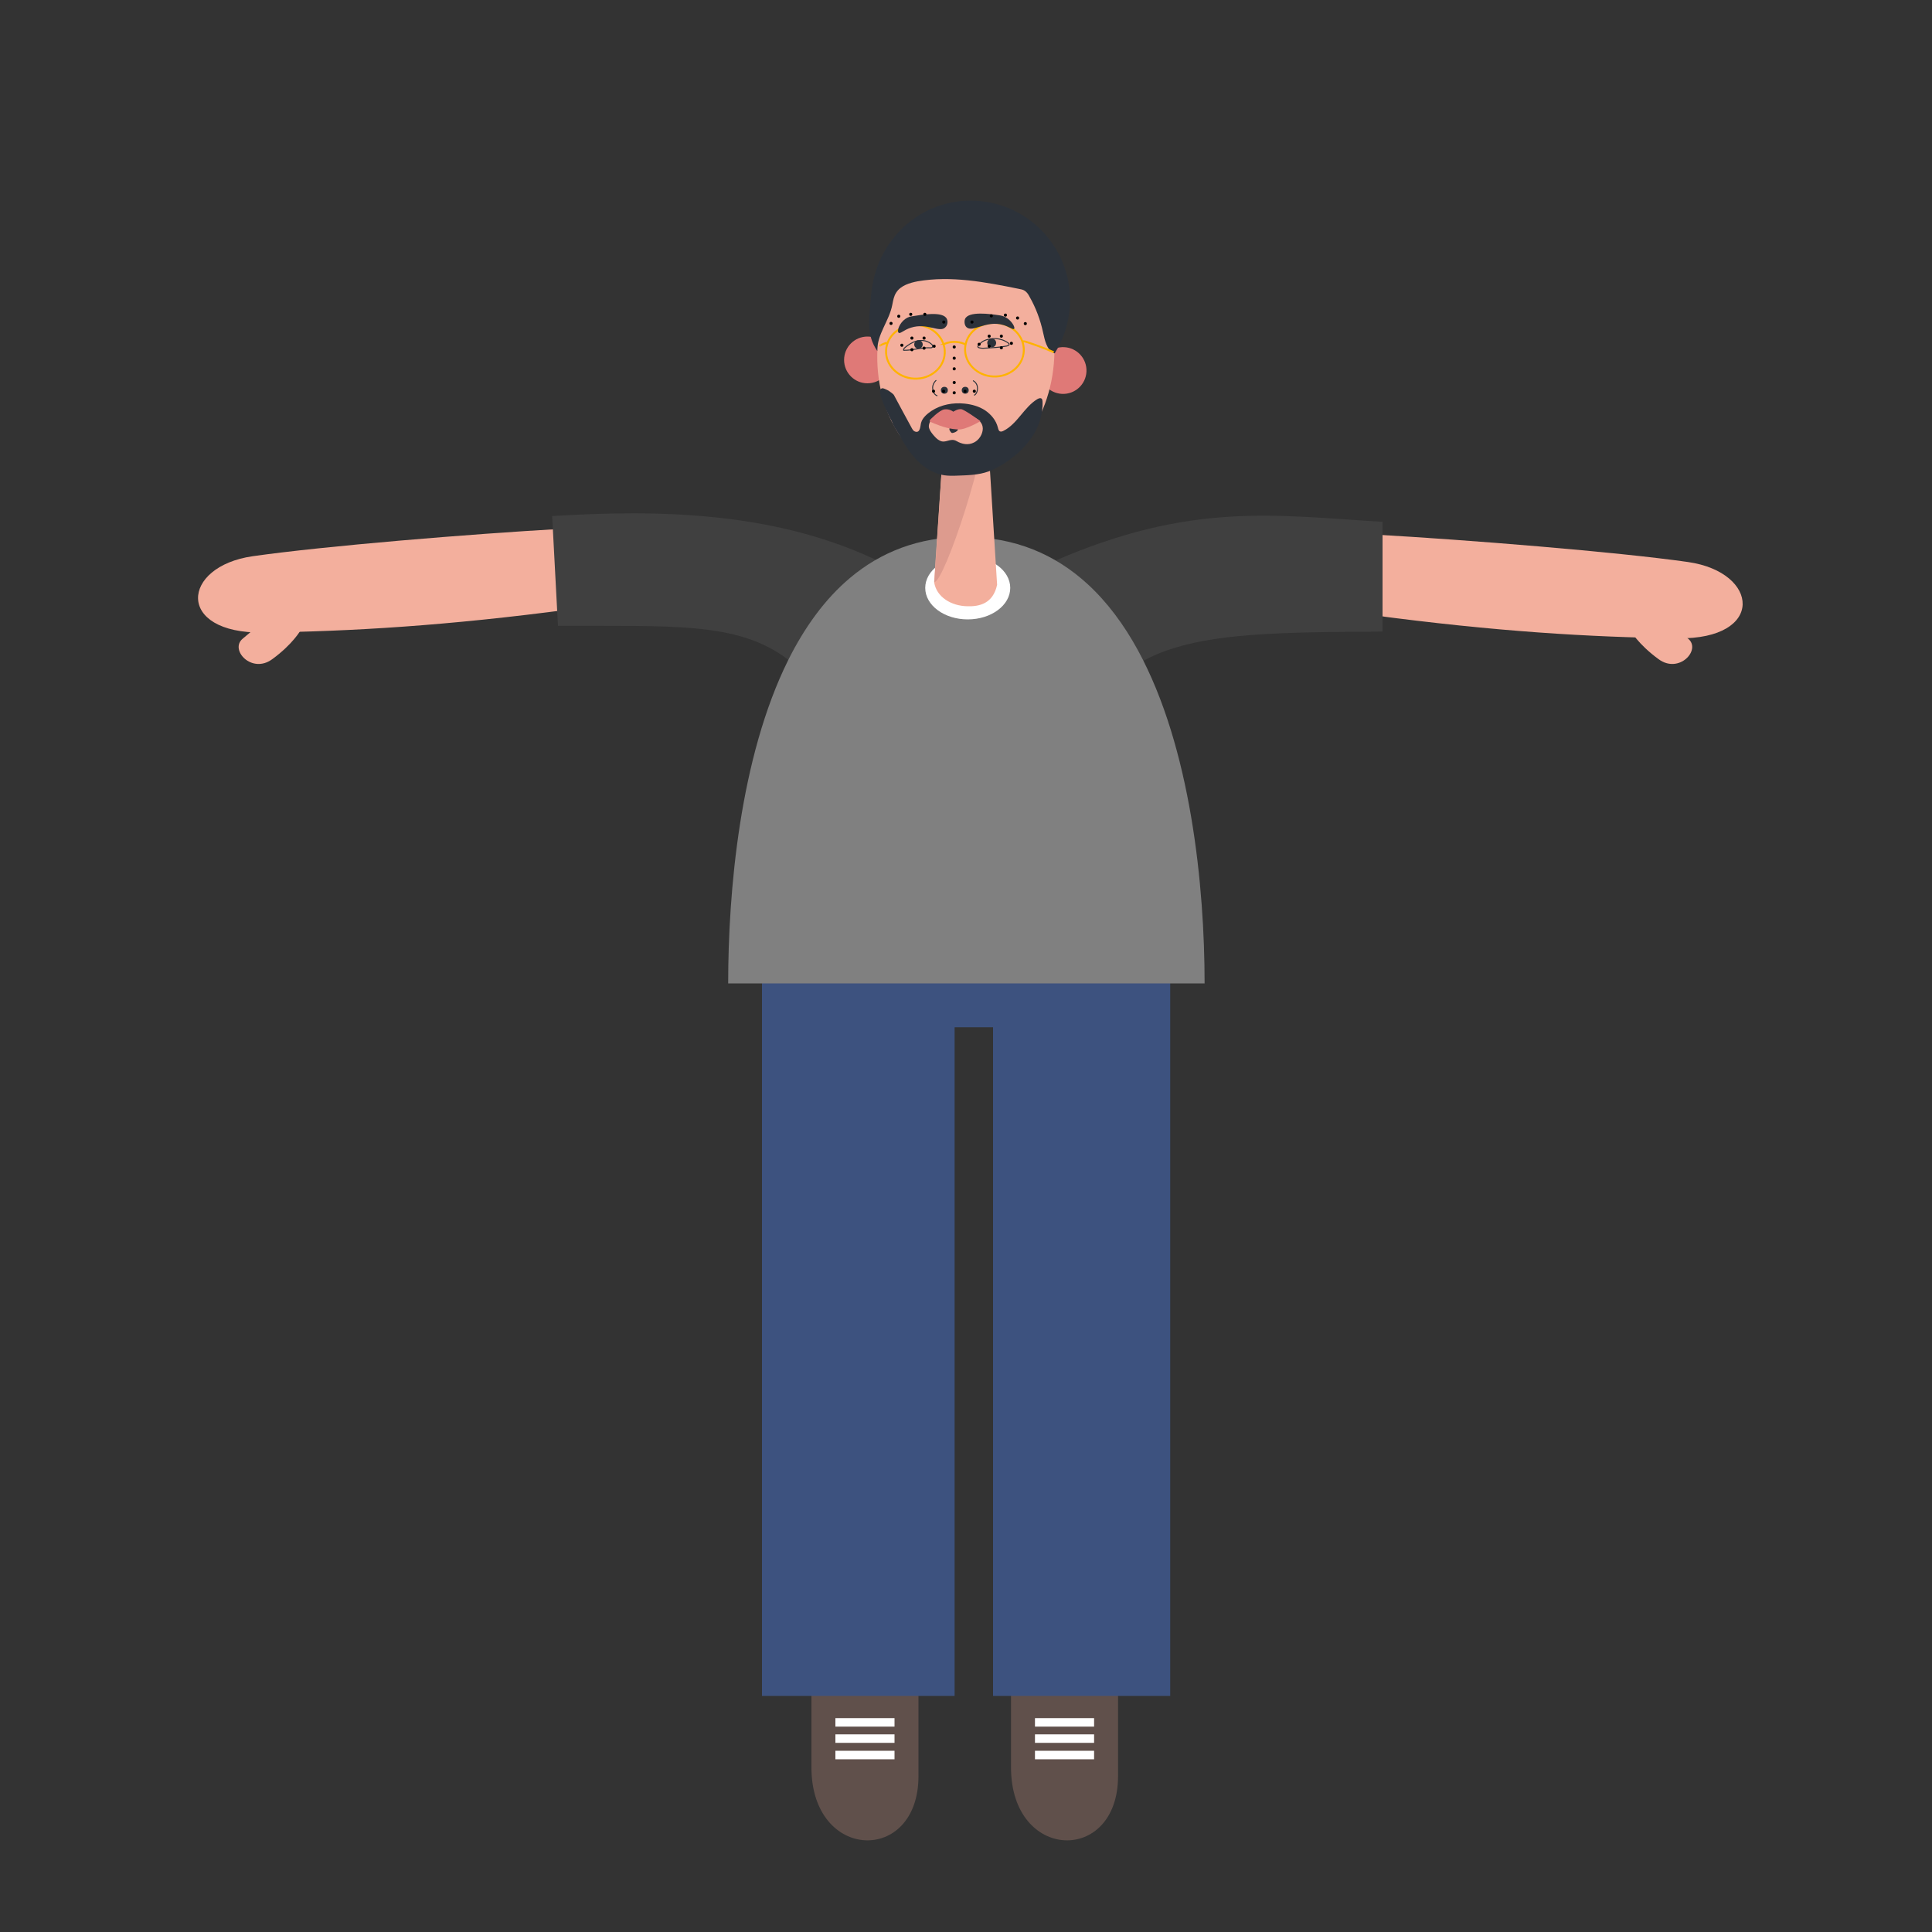<?xml version="1.0" encoding="utf-8"?>
<!-- Generator: Adobe Illustrator 24.1.2, SVG Export Plug-In . SVG Version: 6.00 Build 0)  -->
<svg version="1.1" id="Layer_1" xmlns="http://www.w3.org/2000/svg" xmlns:xlink="http://www.w3.org/1999/xlink" x="0px"
	 y="0px" viewBox="0 0 1000 1000" style="enable-background:new 0 0 1000 1000;" xml:space="preserve">
<rect x="0" y="0" width="1000" height="1000" fill="#333333" stroke="none"/>
<style type="text/css">
	.st0{fill:#60504B;}
	.st1{fill:#FFFFFF;}
	.st2{fill:#3D527F;}
	.st3{fill:#F3AF9D;}
	.st4{fill:#404040;}
	.st5{fill:#808080;}
	.st6{fill:#DD9B8E;}
	.st7{fill:#DF7977;}
	.st8{fill:#2C323A;}
	.st9{fill:none;stroke:#FFB300;stroke-miterlimit:10;}
	.st10{fill:none;stroke:#FFB300;stroke-width:1;stroke-miterlimit:10;}
	.st11{fill:none;stroke:#2C323A;stroke-width:0.5;stroke-miterlimit:10;}
	.st12{display:none;}
	.st13{display:inline;}
	.st14{display:inline;fill:none;stroke:#000000;stroke-miterlimit:10;}
</style>
<g id="illustration_1_">
	<path class="st0" d="M523.3,868v46.8c0,48.8,55.4,50.3,55.4,4.5v-51.8L523.3,868z"/>
	<rect x="535.7" y="889.3" class="st1" width="30.6" height="4.4"/>
	<rect x="535.7" y="897.7" class="st1" width="30.6" height="4.4"/>
	<rect x="535.7" y="906.2" class="st1" width="30.6" height="4.4"/>
	<path class="st0" d="M420,868v46.8c0,48.8,55.4,50.3,55.4,4.5v-51.8L420,868z"/>
	<path class="st2" d="M394.4,493.8c0,66.4,0,148.9,0,228.2c0,55.8,0,110,0,155.8c56.6,0,58.8,0,99.7,0c0-46.8,0-101.4,0-154.5
		c0-75.9,0-148.8,0-191.6c5.9,0,14.5,0,19.9,0c0,41.3,0,115.8,0,191.6c0,54.9,0,110.4,0,154.5c45,0,34.6,0,91.7,0
		c0-43,0-97.5,0-154.5c0-79.5,0-164,0-229.5L394.4,493.8L394.4,493.8z"/>
	<rect x="432.4" y="889.3" class="st1" width="30.6" height="4.4"/>
	<rect x="432.4" y="897.7" class="st1" width="30.6" height="4.4"/>
	<rect x="432.4" y="906.2" class="st1" width="30.6" height="4.4"/>
	<path class="st3" d="M843.8,326.2l17-6.8c0,0,6.1,5.5,13,11.2s-4.7,18.4-15.3,10.6C847.8,333.4,843.8,326.2,843.8,326.2z"/>
	<path class="st3" d="M291,273.7c-47.7,2.7-123.1,8.9-160.2,14.2c-37.1,5.3-40.1,40.1,5.3,39.5s95.2-3.5,159.7-12.1L291,273.7z"/>
	<path class="st3" d="M155.6,326.2l-17-6.8c0,0-6.1,5.5-13,11.2c-6.9,5.7,4.7,18.4,15.3,10.6C151.6,333.4,155.6,326.2,155.6,326.2z"
		/>
	<path class="st3" d="M709.7,318.3c64.5,8.6,113.3,11.5,158.7,12.1s42.4-34.2,5.3-39.5c-37.1-5.3-114.5-11.5-162.2-14.2L709.7,318.3
		z"/>
	<path class="st4" d="M545.7,290.4l43.3,53.2c27-16.2,67.7-16.3,126.6-16.7v-56.8C659.6,266.7,616.4,259.7,545.7,290.4z"/>
	<path class="st4" d="M285.8,267.1l3,56.8c58.9,0.3,93.5-2.3,119.3,17.7l48.7-50.2C402.5,264.7,341.8,263.7,285.8,267.1z"/>
	<path class="st5" d="M376.9,509c0-47.3,6-116.9,31.1-167.4c8.4-16.8,18.9-31.5,32-42.5c15.7-13.2,35.3-21.2,59.4-21.2
		c26.1,0,46.9,9.2,63.4,24.3c10.3,9.4,19,21.2,26.2,34.4c27.5,50.4,34.5,122.5,34.5,172.4L376.9,509L376.9,509z"/>
	<ellipse class="st1" cx="500.9" cy="304.3" rx="22" ry="16.3"/>
	<path class="st3" d="M489.5,211.9h20.9c0,0,4.3,67.3,5.7,90.8c-2.1,9.7-9.1,11.3-15.5,11.1c-8.2-0.2-15.9-4.7-17.1-12.5
		L489.5,211.9z"/>
	<path class="st6" d="M489.5,211.9h20.9c1.9,19-21.6,89.4-26.8,89.4L489.5,211.9z"/>
	
		<ellipse transform="matrix(4.889930e-02 -0.999 0.999 4.889930e-02 331.647 732.048)" class="st7" cx="550.2" cy="191.9" rx="12.1" ry="12.1"/>
	<ellipse class="st7" cx="449" cy="186.3" rx="12.1" ry="12.1"/>
	
		<ellipse transform="matrix(4.889971e-02 -0.999 0.999 4.889971e-02 292.76 673.301)" class="st3" cx="499.9" cy="182.9" rx="61.8" ry="45.8"/>
	<path class="st8" d="M461.9,157.5c0.4-2.1,0.8-4.3,2-6.1c2.3-3.6,6.9-5,11.1-5.8c17.3-3,35,0.4,52.3,3.9c1.1,0.2,2.2,0.4,3.1,1
		c1.1,0.7,1.9,1.9,2.5,3.1c3.3,5.8,5.6,12,7,18.5c0.9,4,1.8,8.8,5.5,10.6c0.2,0.1,0.4,0.2,0.5,0.2c4.6-7.3,7.4-15.8,7.9-25
		c1.4-28.4-20.5-52.6-48.9-54s-51.8,20.6-54,48.9c-0.9,11.9-2.9,20,3.2,28.9C453.9,172.8,460.3,166.3,461.9,157.5z"/>
	<path class="st9" d="M455.7,178.8C455.7,178.9,455.6,178.9,455.7,178.8c-0.1-0.1,0-0.1,0-0.1c1.1-0.5,2.2-1,3.4-1.3"/>
	<path class="st9" d="M529.4,176.8c0.4-0.2,0.8-0.1,1.3,0c5,1.6,9.9,3.4,14.7,5.5"/>
	<path class="st9" d="M489.3,177.9c-0.2,0-0.3,0.1-0.5,0.1c3.3-1.4,7.1-1.4,10.4,0c-0.1,0.1-0.2,0.2-0.3,0.3"/>
	
		<ellipse transform="matrix(4.889930e-02 -0.999 0.999 4.889930e-02 268.628 646.502)" class="st10" cx="473.8" cy="182.2" rx="13.9" ry="15.2"/>
	
		<ellipse transform="matrix(4.889319e-02 -0.999 0.999 4.889319e-02 308.64 686.317)" class="st10" cx="514.7" cy="181.1" rx="13.9" ry="15.2"/>
	<g>
		<path id="rightMiddleLip_2_" d="M484,214.4c0.3,0,0.5,0.3,0.5,0.5s-0.3,0.5-0.5,0.5c-0.3,0-0.5-0.3-0.5-0.5S483.8,214.4,484,214.4
			z"/>
		<circle id="upperLipBottomMid_1_" cx="495.8" cy="214.7" r="0.5"/>
		<circle id="rightUpperLipBottom1_1_" cx="493.3" cy="214.4" r="0.5"/>
		<path id="leftMiddleLip_2_" d="M507.6,214.4c0.3,0,0.5,0.3,0.5,0.5s-0.3,0.5-0.5,0.5s-0.5-0.3-0.5-0.5S507.3,214.4,507.6,214.4z"
			/>
		<circle id="leftUpperLipBottom1_1_" cx="498.3" cy="214.4" r="0.5"/>
		<circle id="lowerLipTopMid_2_" cx="495.8" cy="216.7" r="0.5"/>
		<circle id="rightLowerLipTop0_2_" cx="493.3" cy="216.2" r="0.5"/>
		<circle id="leftLowerLipTop0_2_" cx="498.3" cy="216.2" r="0.5"/>
		<path class="st8" d="M539.6,207.8c0-0.5-0.1-1-0.4-1.4c-0.6-0.6-1.6-0.2-2.3,0.2c-6.9,4.2-10.3,12.8-17.5,16.4
			c-0.6,0.3-1.2,0.5-1.8,0.3c-0.7-0.3-0.9-1.2-1.1-2c-0.9-3.7-3.5-6.8-6.6-8.9c-3.2-2.1-6.9-3.1-10.7-3.5
			c-5.9-0.6-12.1,0.5-17.1,3.8c-2.1,1.4-4.6,3.5-5.3,6c-0.5,1.5-0.3,5.6-3.1,4.7c-0.8-0.2-1.3-1-1.7-1.7c-3.2-5.8-6.1-11.3-9.3-17.2
			c-0.3-0.6-2.2-1.9-2.8-2.3c-0.6-0.3-3.2-1.7-3.5-1.1l0,0c-0.2,0-0.4,0-0.6,0.3c-0.4,0.4-0.3,1-0.3,1.5c0.4,2.9,1.6,5.7,2.8,8.4
			c1,2.2,2,4.5,3.2,6.6c0,0.1,0.1,0.1,0.1,0.2c0.8,2.6,2.6,4.8,3.9,7.1c2.6,4.7,5.5,9.3,9.3,13.2c3.8,3.8,8.6,6.8,13.9,7.6
			c2.2,0.3,4.4,0.3,6.5,0.2c5.6-0.2,11.3-0.3,16.5-2.2c2.6-0.9,5.1-2.3,7.4-3.7c5.7-3.6,10.9-8.1,14.7-13.6
			C537.6,221.3,539.9,214.6,539.6,207.8z"/>
		<path class="st3" d="M486.3,228c-1.2-0.6-2.1-1.6-3-2.6c-1-1.2-2-2.4-2.4-3.8c-0.5-1.4,0.4-3.9,1.6-4.4c1.9-0.9,2.5-2,4.6-2.1
			c3.3-0.3,6.6-0.6,9.9-0.9c2.4-0.2,4.7,0.7,6.9,1.7c2.7,1.2,4.8,3,4.8,6c-0.1,2.9-1.9,5.8-4.5,7.1c-3.1,1.6-6.3,0.9-9.1-0.7
			C491.8,226.4,489.5,229.8,486.3,228z"/>
		<path class="st8" d="M491.4,222.1c0,0.6,0.4,1.1,0.7,1.5c0.1,0.1,0.3,0.3,0.4,0.4c0.3,0.2,0.7,0.1,1,0c0.8-0.2,1.6-0.6,2.1-1.2
			c0.1-0.1,0.2-0.2,0.2-0.3c0-0.1,0-0.2,0-0.4c-0.1-0.4-0.2-0.8-0.4-1.1c-0.2-0.3-0.6-0.6-1-0.6c-0.2,0-0.3,0-0.5,0.1
			C493,220.5,491.4,220.9,491.4,222.1z"/>
		<path class="st7" d="M481.3,217.4c0,0,4.8-5.1,7.5-5.5s4.6,1.2,4.6,1.2s2.4-1.6,4.2-1.3s9.9,6.2,9.9,6.2s-7.7,4.5-11.4,4.3
			c-3.7-0.2-7.4-0.8-14.9-4.1"/>
	</g>
	<g>
		<path class="st11" d="M508.9,176.6c4-2.1,9.2-1.8,12.9,0.9c0.2,0.1,0.4,0.3,0.5,0.6s-0.1,0.6-0.4,0.7s-0.5,0.2-0.8,0.3
			c-3.7,0.7-7.5,0.9-11.2,1.1c-1.1,0.1-2.3,0.1-3.4-0.3C505.1,179.3,508.3,176.9,508.9,176.6z"/>
		<circle class="st8" cx="513.3" cy="177.5" r="2.3"/>
		<circle id="leftEye0_1_" cx="523.5" cy="177.7" r="0.8"/>
		<circle id="leftEye1_1_" cx="518.3" cy="174" r="0.8"/>
		<circle id="leftEye5_1_" cx="518.3" cy="180" r="0.8"/>
		<circle id="leftEye2_1_" cx="512" cy="174" r="0.8"/>
		<circle id="leftEye3_1_" cx="506.8" cy="178.2" r="0.8"/>
		<circle id="leftEye4_1_" cx="512" cy="179.2" r="0.8"/>
	</g>
	<g>
		<path id="_x3C_패스_x3E_" class="st11" d="M469.7,178.9c1.8-1.3,3.9-2.4,6.1-2.6c2.2-0.3,4.6,0.3,6.3,1.8
			c0.3,0.2,0.5,0.5,0.6,0.8s0,0.7-0.2,0.9c-0.2,0.1-0.3,0.2-0.5,0.2c-0.5,0.1-0.9,0-1.4,0c-4.3,0-8.6,1.4-12.9,1.3
			C467.4,180.5,469.1,179.3,469.7,178.9z"/>
		<circle id="_x3C_패스_x3E__1_" class="st8" cx="475.4" cy="178.3" r="2.2"/>
		<circle id="rightEye0_1_" cx="466.8" cy="178.7" r="0.8"/>
		<circle id="rightEye1_1_" cx="472" cy="175" r="0.8"/>
		<circle id="rightEye5_1_" cx="472" cy="181" r="0.8"/>
		<circle id="rightEye2_1_" cx="478.3" cy="175" r="0.8"/>
		<circle id="rightEye3_1_" cx="483.5" cy="179.2" r="0.8"/>
		<circle id="rightEye4_1_" cx="478.3" cy="180.2" r="0.8"/>
	</g>
	<g>
		<path class="st8" d="M490.1,165.1c-1.9-4.2-13.1-2.2-17.9-1.4c-0.7,0.1-2.1,0.3-3.5,1.3c-3.1,2.1-4.6,6.3-3.6,7.2
			c0.8,0.8,2.6-1.4,6.4-2.6c8.4-2.7,14.9,2.9,17.8-0.2C490.5,168.3,490.7,166.4,490.1,165.1z"/>
		<circle id="rightBrow1_1_" cx="465.2" cy="163.7" r="0.8"/>
		<circle id="rightBrow4_1_" cx="488.5" cy="166.7" r="0.8"/>
		<circle id="rightBrow3_1_" cx="478.7" cy="162.7" r="0.8"/>
		<circle id="rightBrow0_1_" cx="461.2" cy="167.4" r="0.8"/>
		<circle id="rightBrow2_1_" cx="471.4" cy="162.7" r="0.8"/>
	</g>
	<g>
		<path class="st8" d="M499.5,165.1c1.8-4.2,13.1-2.6,17.8-1.9c0.6,0.1,2,0.3,3.5,1.2c2.9,1.7,4.8,5.1,4.1,5.8
			c-0.6,0.6-2.5-1.1-5.7-2c-8.8-2.6-15.8,4.2-19,1.1C499.2,168.3,499,166.4,499.5,165.1z"/>
		<circle id="leftBrow1_1_" cx="526.7" cy="164.6" r="0.8"/>
		<circle id="leftBrow4_1_" cx="503.1" cy="166.7" r="0.8"/>
		<circle id="leftBrow3_1_" cx="513.1" cy="163.5" r="0.8"/>
		<circle id="leftBrow0_1_" cx="530.7" cy="167.5" r="0.8"/>
		<circle id="leftBrow2_1_" cx="520.4" cy="163.1" r="0.8"/>
	</g>
	<g>
		<circle class="st8" cx="499.6" cy="202" r="1.8"/>
		<circle class="st8" cx="488.8" cy="202" r="1.8"/>
		<path class="st11" d="M484.6,196.8c-0.8,0.7-1.4,1.6-1.7,2.7c-0.2,0.7-0.2,1.4-0.1,2.1c0.1,0.5,0.2,0.9,0.4,1.4
			c0.4,0.9,1.1,1.6,2,1.9"/>
		<path class="st11" d="M503.8,197.1C503.9,197.1,503.8,197.1,503.8,197.1C503.7,197.2,503.8,197.2,503.8,197.1
			c0.9,0.5,1.6,1.4,1.9,2.3c0.3,0.9,0.3,2,0.1,2.9c-0.2,0.9-0.7,1.9-1.6,2.3"/>
		<circle id="nose1_1_" cx="493.9" cy="185.4" r="0.8"/>
		<circle id="nose0_1_" cx="493.9" cy="179.6" r="0.8"/>
		<circle id="nose3_1_" cx="493.9" cy="198" r="0.8"/>
		<circle id="rightNose0_1_" cx="483.2" cy="202.5" r="0.8"/>
		<circle id="rightNose1_1_" cx="488.4" cy="202.5" r="0.8"/>
		<circle id="nose2_1_" cx="493.9" cy="190.9" r="0.8"/>
		<circle id="nose4_1_" cx="493.9" cy="203.3" r="0.8"/>
		<circle id="leftNose0_1_" cx="504.3" cy="202.5" r="0.8"/>
		<circle id="leftNose1_1_" cx="499.5" cy="202.5" r="0.8"/>
	</g>
</g>
<g id="skeleton_1_" class="st12">
	<circle id="rightShoulder" class="st13" cx="395.1" cy="303.4" r="7.8"/>
	<circle id="rightElbow" class="st13" cx="296.4" cy="303.5" r="7.8"/>
	
		<ellipse id="rightWrist" transform="matrix(0.981 -0.196 0.196 0.981 -57.985 33.563)" class="st13" cx="140.5" cy="309.6" rx="7.8" ry="7.8"/>
	<circle id="rightHip" class="st13" cx="443.1" cy="509.3" r="7.8"/>
	<circle id="rightKnee" class="st13" cx="449.2" cy="662.1" r="7.8"/>
	<circle id="rightAnkle" class="st13" cx="449.2" cy="860.5" r="7.8"/>
	<circle id="leftShoulder" class="st13" cx="598.1" cy="303.4" r="7.8"/>
	<circle id="leftElbow" class="st13" cx="697.7" cy="303.2" r="7.8"/>
	<circle id="leftWrist" class="st13" cx="853.6" cy="309.2" r="7.8"/>
	<circle id="leftHip" class="st13" cx="554.1" cy="508.5" r="7.8"/>
	<circle id="leftKnee" class="st13" cx="554.1" cy="662.1" r="7.8"/>
	<circle id="leftAnkle" class="st13" cx="554.1" cy="860.5" r="7.8"/>
	<polygon class="st14" points="395,303.7 443,509.6 554,508.8 598.1,303.7 	"/>
	<polyline class="st14" points="394,303.7 296.1,303.7 140.3,309.7 	"/>
	<polyline class="st14" points="599.5,303.3 697.9,303.3 853.7,309.4 	"/>
	<polyline class="st14" points="443,509.6 449.1,662.4 449.1,860.8 	"/>
	<polyline class="st14" points="554,508.8 554,662.4 554,860.8 	"/>
	<circle id="rightEye0" class="st13" cx="467.4" cy="178.5" r="0.8"/>
	<circle id="rightBrow1" class="st13" cx="465.3" cy="164.2" r="0.8"/>
	<circle id="rightBrow4" class="st13" cx="487.5" cy="167" r="0.8"/>
	<circle id="nose1" class="st13" cx="494" cy="185.5" r="0.8"/>
	<circle id="rightBrow3" class="st13" cx="478.2" cy="163.2" r="0.8"/>
	<circle id="rightEye1" class="st13" cx="472.3" cy="175" r="0.8"/>
	<circle id="rightBrow0" class="st13" cx="461.5" cy="167.7" r="0.8"/>
	<circle id="rightBrow2" class="st13" cx="471.2" cy="163.2" r="0.8"/>
	<circle id="rightEye5" class="st13" cx="472.3" cy="180.7" r="0.8"/>
	<circle id="rightEye2" class="st13" cx="478.3" cy="175" r="0.8"/>
	<circle id="rightEye3" class="st13" cx="483.3" cy="179" r="0.8"/>
	<circle id="nose0" class="st13" cx="494" cy="180" r="0.8"/>
	<circle id="nose3" class="st13" cx="494" cy="197.5" r="0.8"/>
	<circle id="rightNose0" class="st13" cx="483.8" cy="201.8" r="0.8"/>
	<circle id="rightMouthCorner" class="st13" cx="479.1" cy="213.9" r="0.8"/>
	<circle id="rightNose1" class="st13" cx="488.8" cy="201.8" r="0.8"/>
	<circle id="rightUpperLipTop0" class="st13" cx="485.7" cy="210.6" r="0.8"/>
	<circle id="nose2" class="st13" cx="494" cy="190.7" r="0.8"/>
	<circle id="nose4" class="st13" cx="494" cy="202.6" r="0.8"/>
	<circle id="upperLipTopMid" class="st13" cx="495.8" cy="210.4" r="0.8"/>
	<circle id="rightUpperLipTop1" class="st13" cx="491.9" cy="209.6" r="0.8"/>
	<path id="rightMiddleLip" class="st13" d="M482.5,213.4c0.4,0,0.8,0.4,0.8,0.8c0,0.4-0.4,0.8-0.8,0.8s-0.8-0.4-0.8-0.8
		S482.2,213.4,482.5,213.4z"/>
	<circle id="lowerLipBottomMid" class="st13" cx="495.8" cy="223" r="0.8"/>
	<circle id="upperLipBottomMid" class="st13" cx="495.8" cy="213.9" r="0.8"/>
	<circle id="lowerLipTopMid" class="st13" cx="495.8" cy="216.8" r="0.8"/>
	<circle id="rightUpperLipBottom1" class="st13" cx="492.1" cy="213.4" r="0.8"/>
	<circle id="rightLowerLipTop0" class="st13" cx="492.1" cy="216.2" r="0.8"/>
	<circle id="rightLowerLipBottom1" class="st13" cx="491.9" cy="222.6" r="0.8"/>
	<circle id="rightLowerLipBottom0" class="st13" cx="485.2" cy="219.9" r="0.8"/>
	<circle id="rightEye4" class="st13" cx="478.3" cy="180" r="0.8"/>
	<circle id="jawMid" class="st13" cx="495.8" cy="247.6" r="0.8"/>
	<circle id="rightJaw7" class="st13" cx="481.5" cy="244.6" r="0.8"/>
	<circle id="rightJaw6" class="st13" cx="472" cy="238.2" r="0.8"/>
	<circle id="rightJaw5" class="st13" cx="460.9" cy="226.3" r="0.8"/>
	<circle id="rightJaw4" class="st13" cx="454.4" cy="207.2" r="0.8"/>
	<circle id="rightJaw3" class="st13" cx="453.6" cy="186.5" r="0.8"/>
	<circle id="rightJaw2" class="st13" cx="453.6" cy="177.4" r="0.8"/>
	<circle id="rightJaw1" class="st13" cx="454.4" cy="166.3" r="0.8"/>
	<circle id="rightJaw0" class="st13" cx="456.8" cy="157.4" r="0.8"/>
	<circle id="topMid" class="st13" cx="496" cy="132.5" r="0.8"/>
	<circle id="leftTop0" class="st13" cx="514.8" cy="134.9" r="0.8"/>
	<circle id="leftTop1" class="st13" cx="526.8" cy="144" r="0.8"/>
	<circle id="leftEye0" class="st13" cx="523.2" cy="177.5" r="0.8"/>
	<circle id="leftBrow1" class="st13" cx="526" cy="164.6" r="0.8"/>
	<circle id="leftBrow4" class="st13" cx="503.5" cy="166.6" r="0.8"/>
	<circle id="leftBrow3" class="st13" cx="513.1" cy="163.5" r="0.8"/>
	<circle id="leftEye1" class="st13" cx="518.3" cy="174" r="0.8"/>
	<circle id="leftBrow0" class="st13" cx="529.9" cy="167.3" r="0.8"/>
	<circle id="leftBrow2" class="st13" cx="520" cy="163.1" r="0.8"/>
	<circle id="leftEye5" class="st13" cx="518.3" cy="179.7" r="0.8"/>
	<circle id="leftEye2" class="st13" cx="512.3" cy="174" r="0.8"/>
	<circle id="leftEye3" class="st13" cx="507.3" cy="178" r="0.8"/>
	<circle id="leftNose0" class="st13" cx="504" cy="201.8" r="0.8"/>
	<circle id="leftMouthCorner" class="st13" cx="512.5" cy="213.9" r="0.8"/>
	<circle id="leftNose1" class="st13" cx="499.4" cy="201.8" r="0.8"/>
	<circle id="leftUpperLipTop0" class="st13" cx="505.9" cy="210.6" r="0.8"/>
	<circle id="leftUpperLipTop1" class="st13" cx="499.8" cy="209.6" r="0.8"/>
	<path id="leftMiddleLip" class="st13" d="M509.1,213.4c0.4,0,0.8,0.4,0.8,0.8c0,0.4-0.4,0.8-0.8,0.8s-0.8-0.4-0.8-0.8
		S508.7,213.4,509.1,213.4z"/>
	<circle id="leftUpperLipBottom1" class="st13" cx="499.6" cy="213.4" r="0.8"/>
	<circle id="leftLowerLipTop0" class="st13" cx="499.6" cy="216.2" r="0.8"/>
	<circle id="leftLowerLipBottom1" class="st13" cx="499.8" cy="222.6" r="0.8"/>
	<circle id="leftLowerLipBottom0" class="st13" cx="506.4" cy="219.9" r="0.8"/>
	<circle id="leftEye4" class="st13" cx="512.3" cy="179" r="0.8"/>
	<circle id="leftJaw7" class="st13" cx="509.9" cy="245" r="0.8"/>
	<circle id="leftJaw6" class="st13" cx="519.5" cy="238.6" r="0.8"/>
	<circle id="leftJaw5" class="st13" cx="530.5" cy="226.6" r="0.8"/>
	<circle id="leftJaw4" class="st13" cx="537" cy="207.5" r="0.8"/>
	<circle id="leftJaw3" class="st13" cx="537.8" cy="186.9" r="0.8"/>
	<circle id="leftJaw2" class="st13" cx="537.8" cy="177.7" r="0.8"/>
	<circle id="leftJaw1" class="st13" cx="537" cy="166.6" r="0.8"/>
	<circle id="leftJaw0" class="st13" cx="534.6" cy="157.8" r="0.8"/>
	<polyline class="st14" points="495.8,132.5 476.9,134.9 465,144 456.8,157.4 454.4,166.3 453.6,177.4 453.6,186.5 454.4,207.2 
		460.9,226.3 472,238.2 481.5,244.6 495.8,247.6 509.9,245 519.5,238.6 530.5,226.6 537,207.5 537.8,186.9 537.8,177.7 537,166.6 
		534.6,157.8 526.8,144 514.8,134.9 495.8,132.5 	"/>
	<polyline class="st14" points="461.5,167.7 465.3,164.2 471.2,163.2 478.2,163.2 487.5,167 	"/>
	<polygon class="st14" points="467.4,178.5 472.3,175 478.3,175 483.3,179 478.3,180 472.3,180.7 	"/>
	<polyline class="st14" points="483.8,201.8 488.8,201.8 494,202.6 494,197.5 494,190.7 494,185.5 494,180 	"/>
	<polyline class="st14" points="529.7,167.3 525.8,164.6 519.8,163.1 512.9,163.5 503.3,166.6 	"/>
	<polygon class="st14" points="523,177.5 518,174 512,174 507.1,178 512,179 518,179.7 	"/>
	<polyline class="st14" points="504,201.8 499.2,201.8 494,202.6 	"/>
	<polygon class="st14" points="479.1,213.9 485.7,210.6 491.9,209.6 495.8,210.4 499.8,209.6 505.9,210.6 512.5,213.9 506.4,219.9 
		499.6,222.6 495.8,223 491.9,222.6 485.2,219.9 	"/>
	<polyline class="st14" points="479.1,213.9 482.5,214.2 492.1,213.4 495.8,213.9 499.6,213.4 509.1,214.2 512.5,213.9 	"/>
	<polyline class="st14" points="479.1,213.9 482.5,214.2 492.1,216.2 495.8,216.9 499.6,216.2 509.1,214.2 512.5,213.9 	"/>
	<circle id="rightTop0" class="st13" cx="477" cy="134.9" r="0.8"/>
	<circle id="rightTop1" class="st13" cx="465" cy="144" r="0.8"/>
</g>
</svg>
